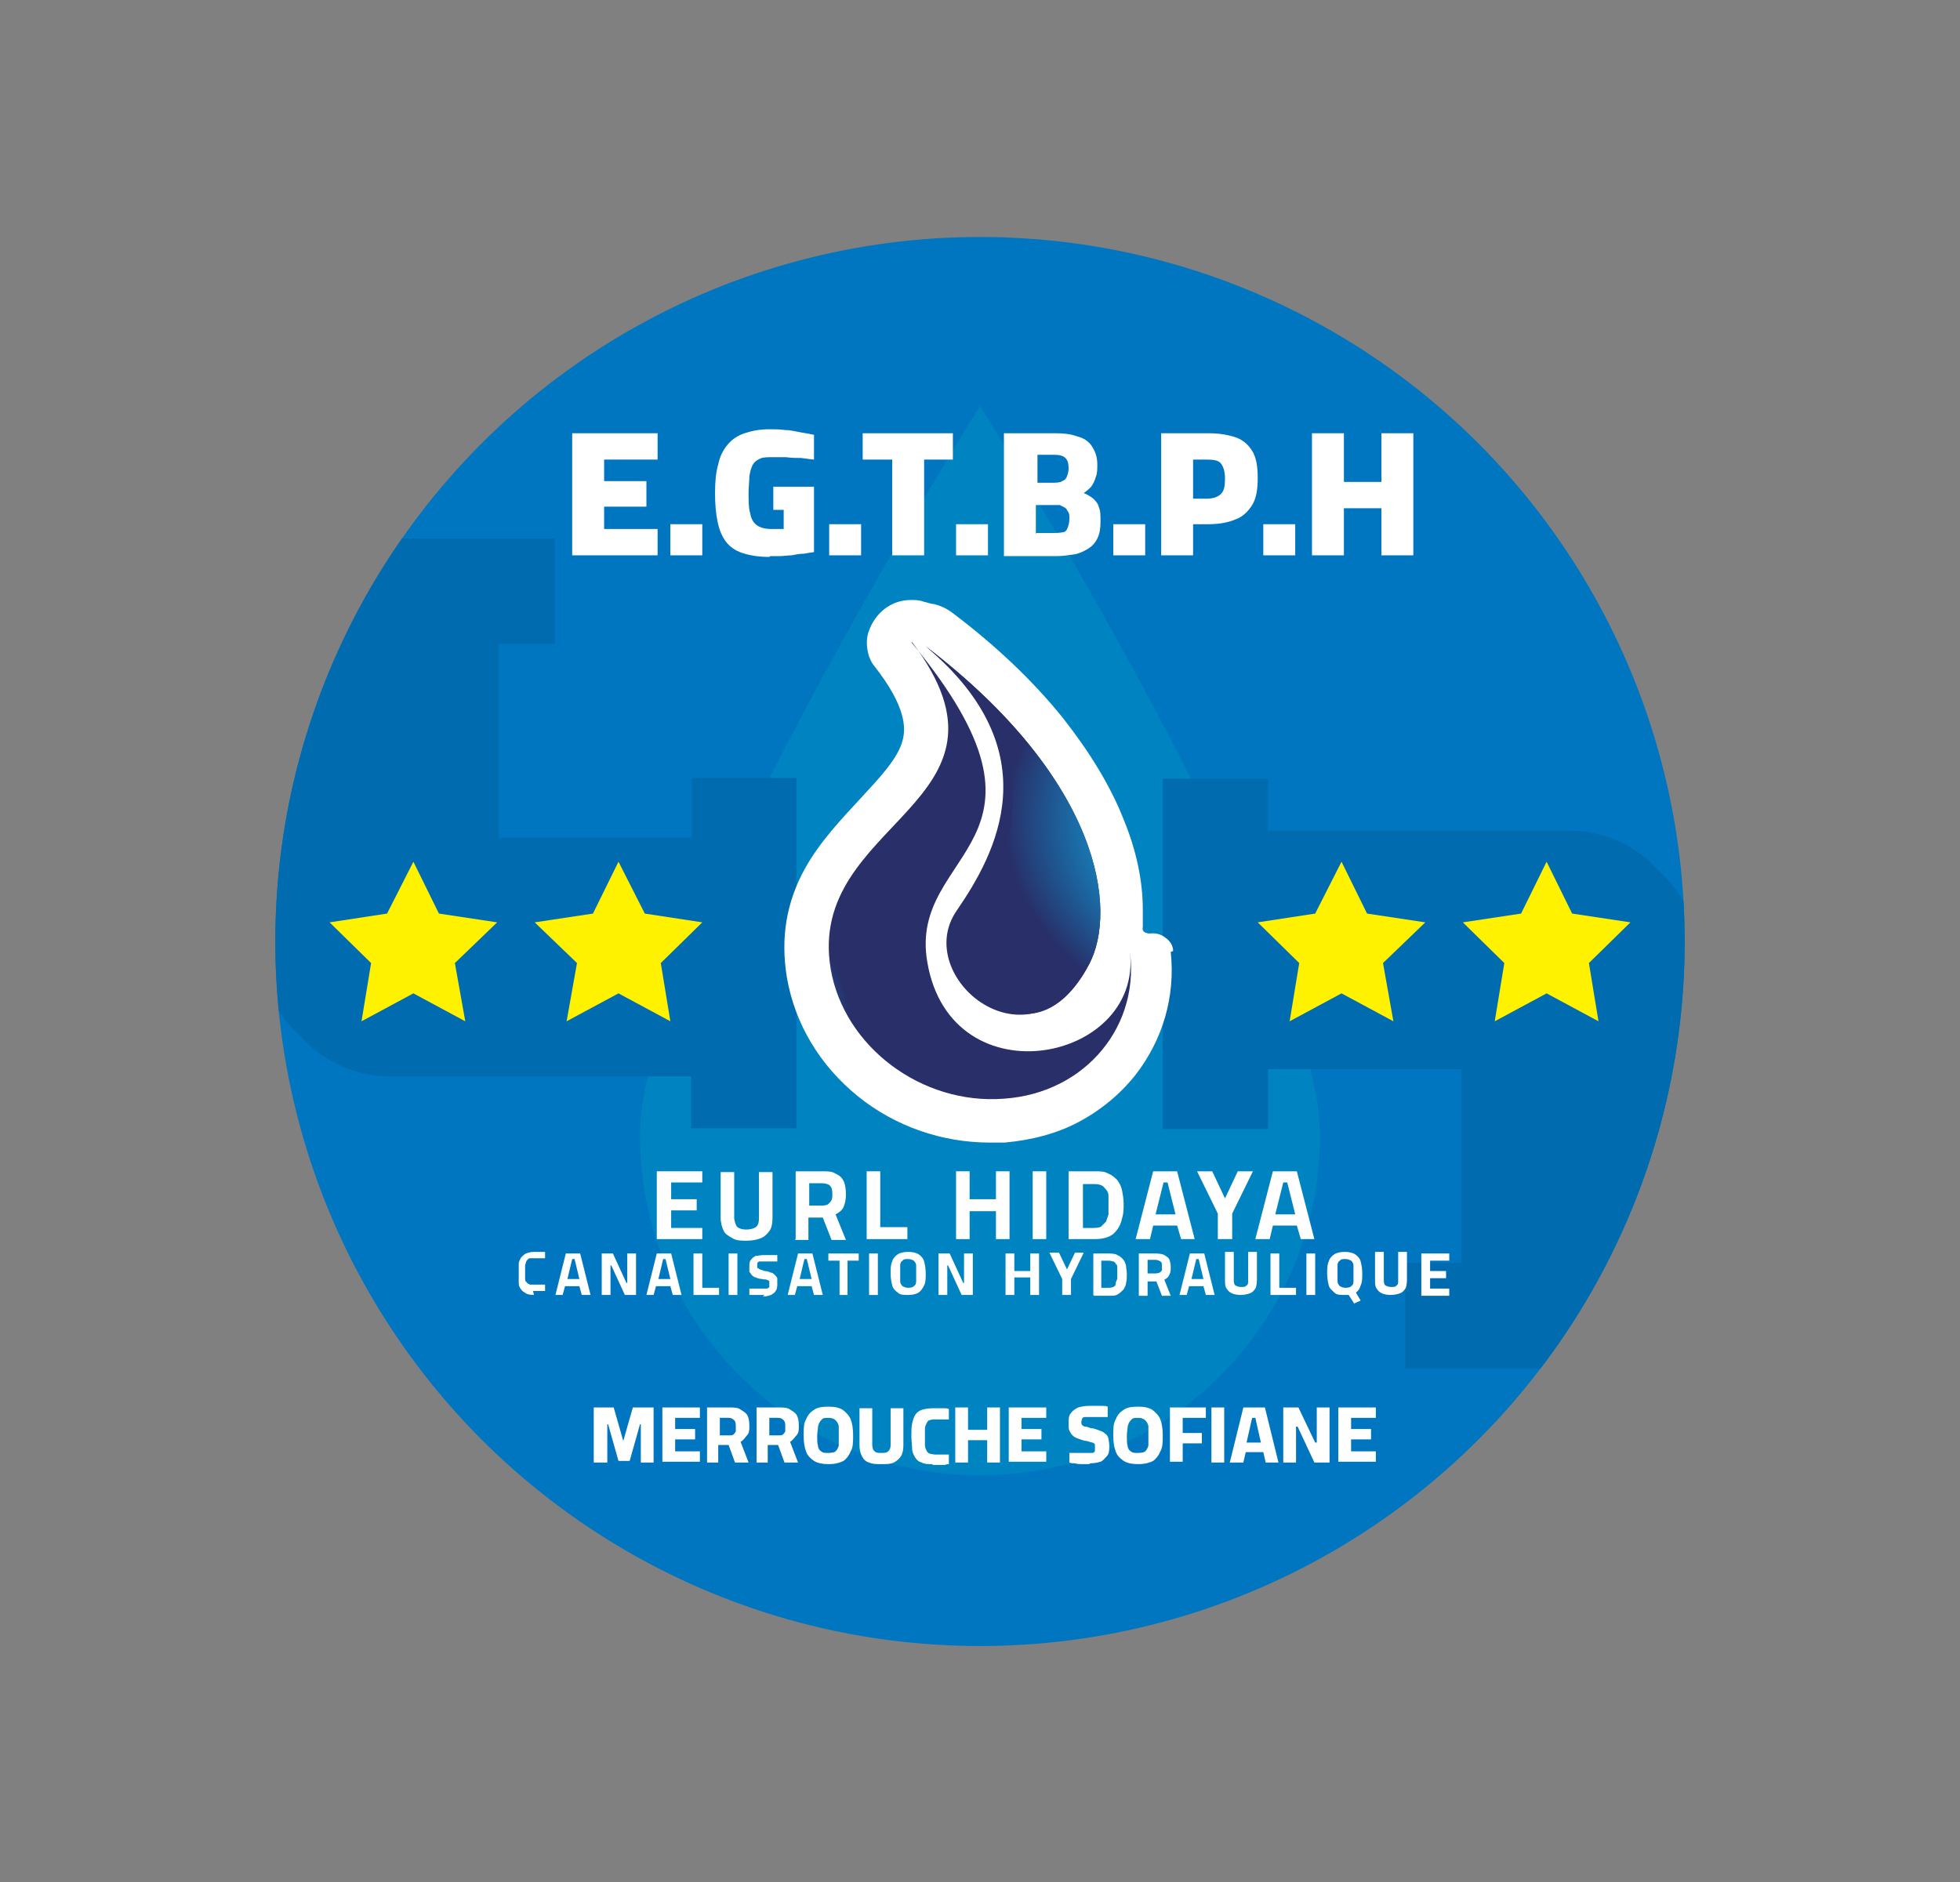 <?xml version="1.0" encoding="UTF-8"?>
<svg id="Layer_1" data-name="Layer 1" xmlns="http://www.w3.org/2000/svg" xmlns:xlink="http://www.w3.org/1999/xlink" viewBox="0 0 24.56 23.59">
  <rect x="0" y="0" width="24.56" height="23.59" fill="#808080" stroke="none"/>
  <defs>
    <style>
      .cls-1 {
        fill: #fff;
      }

      .cls-2 {
        fill: none;
      }

      .cls-3 {
        fill: url(#radial-gradient);
      }

      .cls-4 {
        fill: #006bae;
      }

      .cls-5 {
        fill: url(#radial-gradient-3);
      }

      .cls-6 {
        fill: #0084c1;
      }

      .cls-7 {
        fill: url(#radial-gradient-2);
      }

      .cls-8 {
        fill: #fff200;
      }

      .cls-9 {
        clip-path: url(#clippath);
      }

      .cls-10 {
        fill: #0076c0;
      }
    </style>
    <clipPath id="clippath">
      <circle class="cls-2" cx="12.28" cy="11.8" r="8.83"/>
    </clipPath>
    <radialGradient id="radial-gradient" cx="-1512.68" cy="356.58" fx="-1512.68" fy="356.58" r="1.99" gradientTransform="translate(-1650.32 -222.48) rotate(175.66) scale(1.06 -1.01) skewX(-4.99)" gradientUnits="userSpaceOnUse">
      <stop offset=".12" stop-color="#14ace3"/>
      <stop offset=".46" stop-color="#0ea2dd"/>
      <stop offset=".93" stop-color="#282f69"/>
    </radialGradient>
    <radialGradient id="radial-gradient-2" cx="-1724.08" cy="480.31" fx="-1724.08" fy="480.31" r="1.8" gradientTransform="translate(-1903.99 -21.53) rotate(166.08) scale(1.04 -1.02) skewX(-5.78)" xlink:href="#radial-gradient"/>
    <radialGradient id="radial-gradient-3" cx="197.18" cy="2152.29" fx="197.18" fy="2152.29" r="2.83" gradientTransform="translate(-2420.01 906.82) rotate(-115.92) scale(1.05 1.2) skewX(-11.64)" xlink:href="#radial-gradient"/>
  </defs>
  <circle class="cls-10" cx="12.28" cy="11.8" r="8.83"/>
  <g class="cls-9">
    <path class="cls-6" d="M16.54,14.23c0,2.35-1.91,4.26-4.26,4.26s-4.26-1.91-4.26-4.26,4.26-9.14,4.26-9.14c0,0,4.26,6.78,4.26,9.14Z"/>
    <g>
      <path class="cls-4" d="M8.67,9.75v.75h-2.42v-2.43h.7v-1.32H2.55v1.32h.7v3.78c0,.45.2.85.51,1.13.27.31.68.51,1.13.51h3.77v.65h1.32v-4.39h-1.32Z"/>
      <path class="cls-4" d="M15.89,14.15v-.75h2.42v2.43h-.7v1.32h4.39v-1.32h-.7v-3.78c0-.45-.2-.85-.51-1.13-.27-.31-.68-.51-1.13-.51h-3.77v-.65h-1.32v4.39h1.32Z"/>
    </g>
  </g>
  <g>
    <path class="cls-1" d="M7.17,6.96v-1.53h1.07v.33h-.67v.27h.53v.32h-.53v.28h.67v.33h-1.07Z"/>
    <path class="cls-1" d="M8.4,6.96v-.39h.4v.39h-.4Z"/>
    <path class="cls-1" d="M9.64,6.98c-.14,0-.25-.02-.34-.05-.09-.03-.16-.08-.21-.15s-.08-.15-.1-.25c-.02-.1-.03-.21-.03-.35,0-.14.01-.26.04-.36.02-.1.06-.18.12-.25.05-.06.12-.11.21-.14.09-.03.19-.05.31-.05.06,0,.13,0,.2.01.07,0,.14.02.2.03.06.01.12.02.16.03v.31s-.1-.01-.16-.02c-.06,0-.12,0-.19-.01-.06,0-.12,0-.17,0-.07,0-.12,0-.16.02-.04.02-.07.04-.09.08-.02.04-.03.08-.04.14,0,.06-.01.13-.01.21,0,.1,0,.19.02.25.01.07.04.12.08.15.04.03.1.05.18.05.02,0,.03,0,.05,0,.02,0,.04,0,.06,0,.02,0,.04,0,.05,0v-.24h-.13v-.29s.51,0,.51,0v.82s-.08.01-.13.02c-.05,0-.1.01-.15.02-.05,0-.1.01-.15.01-.05,0-.09,0-.12,0Z"/>
    <path class="cls-1" d="M10.39,6.96v-.39h.4v.39h-.4Z"/>
    <path class="cls-1" d="M11.18,6.96v-1.2h-.37v-.33h1.13v.33h-.36v1.2h-.4Z"/>
    <path class="cls-1" d="M11.98,6.96v-.39h.4v.39h-.4Z"/>
    <path class="cls-1" d="M12.58,6.96v-1.53h.65c.1,0,.19.01.27.04.08.02.14.06.18.12.04.06.07.13.07.23,0,.06,0,.12-.02.16-.01.04-.03.08-.05.11-.02.03-.06.06-.1.09.05.02.08.04.12.07.03.03.06.06.07.11.02.04.02.1.02.18,0,.08-.01.15-.04.21-.03.06-.07.1-.12.13-.05.03-.11.06-.18.07-.07.01-.14.02-.21.02h-.66ZM12.99,6.05h.22s.08,0,.1-.02c.03-.01.05-.03.06-.06.01-.03.02-.06.02-.1,0-.06-.01-.1-.04-.13-.03-.03-.08-.04-.14-.04h-.21v.35ZM12.99,6.68h.22s.08,0,.11-.01c.03,0,.05-.03.06-.06.01-.03.02-.06.02-.11,0-.04,0-.07-.02-.09-.01-.02-.02-.04-.04-.05-.02-.01-.04-.02-.06-.03-.02,0-.05,0-.08,0h-.22v.36Z"/>
    <path class="cls-1" d="M13.95,6.96v-.39h.4v.39h-.4Z"/>
    <path class="cls-1" d="M14.55,6.96v-1.53h.59c.14,0,.25.02.34.05.09.03.16.09.21.17.05.08.07.19.07.34s-.02.26-.07.34c-.05.08-.12.15-.21.18-.09.04-.21.06-.34.06h-.19v.39h-.4ZM14.95,6.25h.17c.08,0,.14-.02.18-.06.04-.04.05-.1.05-.19s-.02-.15-.05-.19c-.03-.04-.09-.05-.18-.05h-.17v.49Z"/>
    <path class="cls-1" d="M15.83,6.96v-.39h.4v.39h-.4Z"/>
    <path class="cls-1" d="M16.44,6.96v-1.53h.4v.61h.47v-.61h.4v1.53h-.4v-.59h-.47v.59h-.4Z"/>
  </g>
  <g>
    <path class="cls-1" d="M8.23,15.53v-.85h.57v.14h-.39v.21h.32v.14h-.32v.22h.39v.14h-.57Z"/>
    <path class="cls-1" d="M9.36,15.55c-.07,0-.13,0-.18-.03s-.09-.05-.11-.09c-.02-.04-.04-.1-.04-.17v-.57h.17v.58s.01.08.04.11c.03.02.06.03.11.03s.09-.01.12-.03c.03-.02.04-.06.04-.11v-.58h.17v.57c0,.07-.01.13-.04.17-.03.04-.06.07-.11.09s-.11.03-.18.03Z"/>
    <path class="cls-1" d="M9.97,15.53v-.85h.33c.07,0,.13,0,.17.03.05.02.08.05.1.09.02.04.03.1.03.17,0,.06-.01.11-.03.16-.02.04-.06.07-.1.09l.13.32h-.18l-.11-.28h-.18v.28h-.17ZM10.14,15.11h.16s.06,0,.08-.02.03-.03.04-.05.01-.05.01-.08c0-.05-.01-.08-.03-.1-.02-.02-.06-.03-.1-.03h-.16v.28Z"/>
    <path class="cls-1" d="M10.86,15.53v-.85h.17v.7h.34v.15h-.51Z"/>
    <path class="cls-1" d="M11.98,15.53v-.85h.17v.35h.33v-.35h.17v.85h-.17v-.35h-.33v.35h-.17Z"/>
    <path class="cls-1" d="M12.94,15.53v-.85h.17v.85h-.17Z"/>
    <path class="cls-1" d="M13.39,15.53v-.85h.33c.07,0,.12,0,.17.03.05.02.08.05.11.08.03.04.05.08.06.13.01.05.02.11.02.17s0,.12-.02.18c-.01.05-.03.1-.06.14-.03.04-.06.07-.11.09s-.1.03-.17.03h-.33ZM13.56,15.39h.15s.07,0,.09-.02.04-.04.06-.06c.01-.03.02-.06.03-.09,0-.04,0-.07,0-.12s0-.08,0-.11-.01-.06-.03-.08-.03-.04-.05-.05c-.02-.01-.05-.02-.09-.02h-.15v.56Z"/>
    <path class="cls-1" d="M14.23,15.53l.22-.85h.3l.22.85h-.17l-.05-.17h-.3l-.04.17h-.17ZM14.48,15.22h.25l-.1-.4h-.05l-.1.4Z"/>
    <path class="cls-1" d="M15.26,15.53v-.32l-.26-.53h.19l.16.34.16-.34h.19l-.26.53v.32h-.17Z"/>
    <path class="cls-1" d="M15.73,15.53l.22-.85h.3l.22.85h-.17l-.05-.17h-.3l-.04.17h-.17ZM15.98,15.22h.25l-.1-.4h-.05l-.1.4Z"/>
    <path class="cls-1" d="M6.69,16.23s-.07,0-.1-.02-.05-.03-.06-.05c-.02-.02-.03-.05-.03-.08,0-.03,0-.07,0-.12s0-.09,0-.12c0-.03.02-.06.03-.08.02-.02.04-.04.06-.05.03-.01.06-.02.1-.02.02,0,.03,0,.05,0,.02,0,.04,0,.05,0,.02,0,.03,0,.04,0v.08s-.03,0-.04,0c-.02,0-.03,0-.05,0-.02,0-.03,0-.04,0-.02,0-.04,0-.06,0-.02,0-.03.02-.04.03s-.01.03-.02.06c0,.02,0,.05,0,.08s0,.06,0,.08c0,.02,0,.04.02.05,0,.01.02.02.04.03.02,0,.04,0,.06,0,.02,0,.04,0,.07,0,.02,0,.05,0,.06,0v.08s-.02,0-.04,0c-.02,0-.03,0-.05,0-.02,0-.04,0-.06,0Z"/>
    <path class="cls-1" d="M6.96,16.23l.13-.52h.18l.13.52h-.11l-.03-.11h-.18l-.03.11h-.11ZM7.11,16.03h.15l-.06-.25h-.03l-.06.25Z"/>
    <path class="cls-1" d="M7.54,16.23v-.52h.14l.17.37h.01v-.37h.11v.52h-.14l-.17-.37h-.01v.37h-.11Z"/>
    <path class="cls-1" d="M8.1,16.23l.13-.52h.18l.13.52h-.11l-.03-.11h-.18l-.03.11h-.11ZM8.25,16.03h.15l-.06-.25h-.03l-.06.25Z"/>
    <path class="cls-1" d="M8.69,16.23v-.52h.11v.43h.21v.09h-.31Z"/>
    <path class="cls-1" d="M9.13,16.23v-.52h.11v.52h-.11Z"/>
    <path class="cls-1" d="M9.58,16.23s-.04,0-.06,0-.05,0-.07,0c-.02,0-.04,0-.06,0v-.08s.04,0,.06,0c.02,0,.04,0,.06,0,.02,0,.04,0,.05,0,.02,0,.04,0,.05,0,.01,0,.02-.01.03-.02,0-.01,0-.02,0-.04,0-.01,0-.02,0-.03s-.01-.01-.03-.02-.03,0-.06-.01c-.03,0-.06-.01-.08-.02-.02,0-.04-.02-.05-.03-.01-.01-.02-.03-.03-.04,0-.02,0-.04,0-.06,0-.04,0-.07.02-.09.01-.02.04-.04.06-.05.03,0,.06-.01.1-.01.02,0,.04,0,.06,0s.04,0,.06,0,.04,0,.05,0v.08s-.04,0-.06,0c-.02,0-.04,0-.06,0-.02,0-.04,0-.05,0-.02,0-.03,0-.05,0s-.02.01-.03.02c0,0,0,.02,0,.03,0,.01,0,.03,0,.03,0,0,.02.01.03.02.01,0,.03.01.06.02.03,0,.06.01.08.02.02,0,.04.02.05.03s.02.02.03.04c0,.02,0,.04,0,.06,0,.04,0,.07-.02.1-.01.02-.04.04-.06.05-.03.01-.06.02-.1.02Z"/>
    <path class="cls-1" d="M9.87,16.23l.13-.52h.18l.13.52h-.11l-.03-.11h-.18l-.03.11h-.11ZM10.02,16.03h.15l-.06-.25h-.03l-.06.25Z"/>
    <path class="cls-1" d="M10.52,16.23v-.43h-.14v-.09h.38v.09h-.14v.43h-.11Z"/>
    <path class="cls-1" d="M10.89,16.23v-.52h.11v.52h-.11Z"/>
    <path class="cls-1" d="M11.38,16.23c-.06,0-.1,0-.13-.03-.03-.02-.06-.05-.07-.09-.01-.04-.02-.09-.02-.15s0-.11.02-.15c.01-.04.04-.07.07-.09.03-.02.08-.03.13-.03s.1.01.13.03c.03.02.06.05.07.09s.02.09.02.15,0,.11-.02.15-.04.07-.07.09c-.03.02-.08.03-.13.03ZM11.38,16.14s.06,0,.07-.02c.02-.01.03-.03.03-.06s0-.06,0-.1,0-.07,0-.1c0-.03-.02-.05-.03-.06-.02-.01-.04-.02-.07-.02s-.06,0-.07.02c-.02.01-.03.03-.03.06,0,.03,0,.06,0,.1s0,.07,0,.1c0,.03.02.05.03.06.02.01.04.02.07.02Z"/>
    <path class="cls-1" d="M11.76,16.23v-.52h.14l.17.37h.01v-.37h.11v.52h-.14l-.17-.37h-.01v.37h-.11Z"/>
    <path class="cls-1" d="M12.6,16.23v-.52h.11v.22h.2v-.22h.11v.52h-.11v-.22h-.2v.22h-.11Z"/>
    <path class="cls-1" d="M13.31,16.23v-.2l-.16-.33h.12l.1.21.1-.21h.11l-.16.33v.2h-.11Z"/>
    <path class="cls-1" d="M13.7,16.23v-.52h.2s.08,0,.1.02c.03.01.05.03.07.05.02.02.03.05.04.08,0,.03.01.07.01.11s0,.08-.01.11c0,.03-.02.06-.03.08-.02.02-.04.04-.07.06s-.06.02-.1.02h-.2ZM13.8,16.14h.09s.04,0,.06-.01.03-.02.03-.04c0-.02.01-.04.02-.06,0-.02,0-.05,0-.07s0-.05,0-.07c0-.02,0-.04-.02-.05,0-.01-.02-.03-.03-.03s-.03-.01-.06-.01h-.09v.35Z"/>
    <path class="cls-1" d="M14.27,16.23v-.52h.21s.08,0,.11.02.05.03.06.05c.01.02.02.06.02.1,0,.04,0,.07-.02.1-.01.03-.03.04-.06.06l.08.2h-.11l-.07-.18h-.11v.18h-.11ZM14.38,15.96h.1s.03,0,.05-.01.02-.02.03-.03c0-.01,0-.03,0-.05,0-.03,0-.05-.02-.06s-.03-.02-.06-.02h-.1v.18Z"/>
    <path class="cls-1" d="M14.78,16.23l.13-.52h.18l.13.52h-.11l-.03-.11h-.18l-.03.11h-.11ZM14.93,16.03h.15l-.06-.25h-.03l-.06.25Z"/>
    <path class="cls-1" d="M15.55,16.23s-.08,0-.11-.02c-.03-.01-.05-.03-.07-.06s-.02-.06-.02-.11v-.35h.11v.36s0,.05.02.06c.02.01.04.02.07.02s.06,0,.07-.02c.02-.01.02-.03.02-.06v-.36h.11v.35s0,.08-.02.11-.04.05-.07.06c-.03.01-.07.02-.11.02Z"/>
    <path class="cls-1" d="M15.92,16.23v-.52h.11v.43h.21v.09h-.31Z"/>
    <path class="cls-1" d="M16.37,16.23v-.52h.11v.52h-.11Z"/>
    <path class="cls-1" d="M16.97,16.34l-.07-.11s-.01,0-.02,0c0,0-.02,0-.03,0-.06,0-.1,0-.13-.03s-.06-.05-.07-.09c-.01-.04-.02-.09-.02-.15s0-.11.02-.15c.01-.04.04-.07.07-.09.03-.02.08-.03.13-.03s.1.01.13.03c.03.02.06.05.07.09s.02.09.02.15,0,.11-.02.15c-.01.04-.03.07-.06.09l.06.1-.09.04ZM16.86,16.14s.06,0,.07-.02c.02-.01.03-.03.03-.06s0-.06,0-.1,0-.07,0-.1-.02-.05-.03-.06c-.02-.01-.04-.02-.07-.02s-.06,0-.07.02c-.02.01-.03.03-.03.06,0,.03,0,.06,0,.1s0,.07,0,.1c0,.03.02.05.03.06.02.01.04.02.07.02Z"/>
    <path class="cls-1" d="M17.43,16.23s-.08,0-.11-.02c-.03-.01-.05-.03-.07-.06s-.02-.06-.02-.11v-.35h.11v.36s0,.05.02.06c.02.01.04.02.07.02s.06,0,.07-.02c.02-.01.02-.03.02-.06v-.36h.11v.35s0,.08-.02.11-.04.05-.07.06c-.03.01-.07.02-.11.02Z"/>
    <path class="cls-1" d="M17.81,16.23v-.52h.35v.09h-.24v.13h.2v.09h-.2v.13h.24v.09h-.35Z"/>
  </g>
  <g>
    <path class="cls-1" d="M7.44,18.33v-.69h.25l.12.42.12-.42h.26v.69h-.16v-.48h-.01l-.13.46h-.14l-.13-.46h-.01v.48h-.16Z"/>
    <path class="cls-1" d="M8.3,18.33v-.69h.47v.13h-.31v.14h.25v.13h-.25v.15h.31v.13h-.47Z"/>
    <path class="cls-1" d="M8.86,18.33v-.69h.27c.06,0,.11,0,.14.02s.07.04.09.07c.02.03.03.08.03.14,0,.05,0,.09-.03.12s-.04.06-.08.08l.1.26h-.17l-.08-.22h-.13v.22h-.16ZM9.02,17.99h.12s.04,0,.05-.01.02-.02.03-.04c0-.02,0-.03,0-.06,0-.03,0-.06-.02-.08s-.04-.03-.07-.03h-.11v.21Z"/>
    <path class="cls-1" d="M9.48,18.33v-.69h.27c.06,0,.11,0,.14.02s.07.04.09.07c.02.03.03.08.03.14,0,.05,0,.09-.03.12s-.04.06-.08.08l.1.26h-.17l-.08-.22h-.13v.22h-.16ZM9.64,17.99h.12s.04,0,.05-.01.02-.02.03-.04c0-.02,0-.03,0-.06,0-.03,0-.06-.02-.08s-.04-.03-.07-.03h-.11v.21Z"/>
    <path class="cls-1" d="M10.38,18.35c-.07,0-.13-.01-.18-.04-.04-.03-.08-.06-.1-.12-.02-.05-.03-.12-.03-.2s0-.15.03-.2c.02-.05.05-.09.1-.12.04-.03.1-.04.18-.04s.13.01.18.04c.04.03.08.07.1.12s.03.12.03.2,0,.15-.03.2c-.02.05-.05.09-.09.12-.04.02-.1.04-.18.04ZM10.38,18.21s.07,0,.09-.02c.02-.02.03-.04.04-.07,0-.03,0-.07,0-.12s0-.09,0-.12c0-.03-.02-.06-.04-.08-.02-.02-.05-.03-.09-.03s-.07,0-.09.03c-.02.02-.03.04-.04.08,0,.03-.01.07-.01.12s0,.09.01.12c0,.03.02.06.04.07.02.02.05.02.09.02Z"/>
    <path class="cls-1" d="M11.04,18.35c-.06,0-.11,0-.15-.02-.04-.01-.07-.04-.09-.08s-.03-.08-.03-.14v-.46h.16v.46s0,.06.03.08c.02.02.05.02.08.02s.07,0,.09-.02c.02-.02.03-.04.03-.08v-.46h.16v.46c0,.06-.01.11-.03.14s-.05.06-.09.08c-.04.02-.09.02-.15.02Z"/>
    <path class="cls-1" d="M11.68,18.35c-.05,0-.1,0-.13-.02-.04-.01-.06-.03-.08-.06s-.04-.07-.04-.11-.01-.1-.01-.16,0-.12.01-.16.02-.08.04-.11c.02-.03.05-.05.08-.06s.08-.02.14-.02c.02,0,.04,0,.07,0s.05,0,.07,0c.02,0,.04,0,.06.01v.13s-.03,0-.05,0c-.02,0-.04,0-.06,0-.02,0-.04,0-.06,0-.03,0-.05,0-.07.01-.02,0-.03.02-.04.04-.01.02-.02.04-.02.07,0,.03,0,.06,0,.1s0,.08,0,.1c0,.03.01.05.02.07.01.02.02.03.04.04.02,0,.04.01.07.01.03,0,.06,0,.09,0,.03,0,.06,0,.08,0v.12s-.03,0-.05.01c-.02,0-.05,0-.07,0s-.05,0-.08,0Z"/>
    <path class="cls-1" d="M11.97,18.33v-.69h.16v.28h.24v-.28h.16v.69h-.16v-.28h-.24v.28h-.16Z"/>
    <path class="cls-1" d="M12.64,18.33v-.69h.47v.13h-.31v.14h.25v.13h-.25v.15h.31v.13h-.47Z"/>
    <path class="cls-1" d="M13.65,18.35s-.06,0-.09,0c-.03,0-.06,0-.09-.01-.03,0-.05,0-.07-.01v-.12s.05,0,.08,0c.03,0,.06,0,.08,0s.05,0,.07,0c.02,0,.04,0,.06,0,.01,0,.03-.01.03-.03,0-.01,0-.03,0-.04,0-.01,0-.03,0-.04,0,0-.02-.02-.03-.02s-.04-.01-.07-.02c-.04,0-.08-.02-.11-.03s-.05-.02-.07-.04c-.02-.02-.03-.04-.04-.06s-.01-.05-.01-.09c0-.05,0-.1.03-.13.02-.03.05-.05.09-.07.04-.01.08-.02.13-.02.02,0,.05,0,.08,0,.03,0,.06,0,.09,0,.03,0,.05,0,.07.01v.13s-.05,0-.08,0c-.03,0-.05,0-.08,0-.03,0-.05,0-.07,0-.02,0-.04,0-.06,0-.01,0-.03.01-.03.02s-.01.02-.01.04c0,.02,0,.03.01.04s.02.02.04.02c.02,0,.04.01.07.02.04,0,.08.02.11.03s.05.02.07.04c.02.01.03.03.04.06,0,.02.01.05.01.09,0,.05,0,.1-.03.13s-.05.06-.08.07-.08.02-.13.02Z"/>
    <path class="cls-1" d="M14.26,18.35c-.07,0-.13-.01-.18-.04-.04-.03-.08-.06-.1-.12-.02-.05-.03-.12-.03-.2s0-.15.03-.2c.02-.05.05-.09.1-.12.04-.03.1-.04.18-.04s.13.01.18.04c.04.03.08.07.1.12s.03.12.03.2,0,.15-.03.2c-.02.05-.05.09-.09.12-.04.02-.1.04-.18.04ZM14.26,18.21s.07,0,.09-.02c.02-.02.03-.04.04-.07,0-.03,0-.07,0-.12s0-.09,0-.12c0-.03-.02-.06-.04-.08-.02-.02-.05-.03-.09-.03s-.07,0-.09.03c-.02.02-.03.04-.04.08,0,.03-.01.07-.01.12s0,.09.01.12c0,.03.02.06.04.07.02.02.05.02.09.02Z"/>
    <path class="cls-1" d="M14.66,18.33v-.69h.45v.13h-.29v.19h.24v.13h-.24v.23h-.16Z"/>
    <path class="cls-1" d="M15.18,18.33v-.69h.16v.69h-.16Z"/>
    <path class="cls-1" d="M15.41,18.33l.17-.69h.27l.17.69h-.16l-.03-.13h-.22l-.03.13h-.16ZM15.62,18.08h.18l-.07-.31h-.04l-.07.31Z"/>
    <path class="cls-1" d="M16.08,18.33v-.69h.19l.21.44h.02v-.44h.16v.69h-.19l-.21-.45h-.02v.45h-.16Z"/>
    <path class="cls-1" d="M16.77,18.33v-.69h.47v.13h-.31v.14h.25v.13h-.25v.15h.31v.13h-.47Z"/>
  </g>
  <g>
    <path class="cls-1" d="M14.7,11.92c0-.07-.04-.13-.1-.17-.05-.04-.12-.06-.19-.05h0s-.05,0-.07-.02c-.01,0-.03-.03-.02-.06,0-.07,0-.14,0-.22,0-.36-.08-.74-.24-1.13-.17-.43-.43-.85-.76-1.27-.37-.46-.84-.91-1.4-1.33-.07-.05-.14-.08-.22-.1-.04,0-.08-.02-.13-.03-.05-.02-.1-.02-.16-.02-.24,0-.45.16-.53.41-.04.13-.01.31.07.41.41.52.4.79.36.94-.06.23-.29.47-.53.73-.23.25-.5.53-.69.87-.24.43-.31.88-.23,1.37.1.58.41,1.1.89,1.49.47.38,1.06.58,1.65.58.06,0,.13,0,.19,0,.33-.03.65-.11.93-.26.28-.15.52-.35.71-.59.34-.44.5-.98.44-1.54Z"/>
    <g>
      <path class="cls-3" d="M11.42,8.05c2.1,2.54-.05,2.58.2,4.01.3,1.76,2.77,1.24,2.53-.19.16.97-.54,1.83-1.57,1.9-1.03.08-2-.65-2.17-1.62-.32-1.87,2.55-2.07,1.02-4.1Z"/>
      <path class="cls-7" d="M13.65,12.08c.35-.67.16-2.29-2.05-3.98,1.58,1.33.87,2.61.39,3.31-.58.83.92,2.08,1.66.67Z"/>
      <path class="cls-5" d="M13.65,12.08c.35-.67.16-2.29-2.05-3.98,1.58,1.33,1.11,2.58.63,3.27-.58.83.69,2.12,1.42.71Z"/>
    </g>
  </g>
  <g>
    <g>
      <polygon class="cls-8" points="5.18 10.8 5.5 11.45 6.23 11.56 5.7 12.07 5.83 12.8 5.18 12.45 4.53 12.8 4.65 12.07 4.13 11.56 4.85 11.45 5.18 10.8"/>
      <polygon class="cls-8" points="7.75 10.8 8.08 11.45 8.8 11.56 8.28 12.07 8.4 12.8 7.75 12.45 7.1 12.8 7.23 12.07 6.7 11.56 7.43 11.45 7.75 10.8"/>
    </g>
    <g>
      <polygon class="cls-8" points="16.81 10.8 17.13 11.45 17.86 11.56 17.33 12.07 17.46 12.8 16.81 12.45 16.16 12.8 16.28 12.07 15.76 11.56 16.48 11.45 16.81 10.8"/>
      <polygon class="cls-8" points="19.38 10.8 19.7 11.45 20.43 11.56 19.91 12.07 20.03 12.8 19.38 12.45 18.73 12.8 18.85 12.07 18.33 11.56 19.06 11.45 19.38 10.8"/>
    </g>
  </g>
</svg>